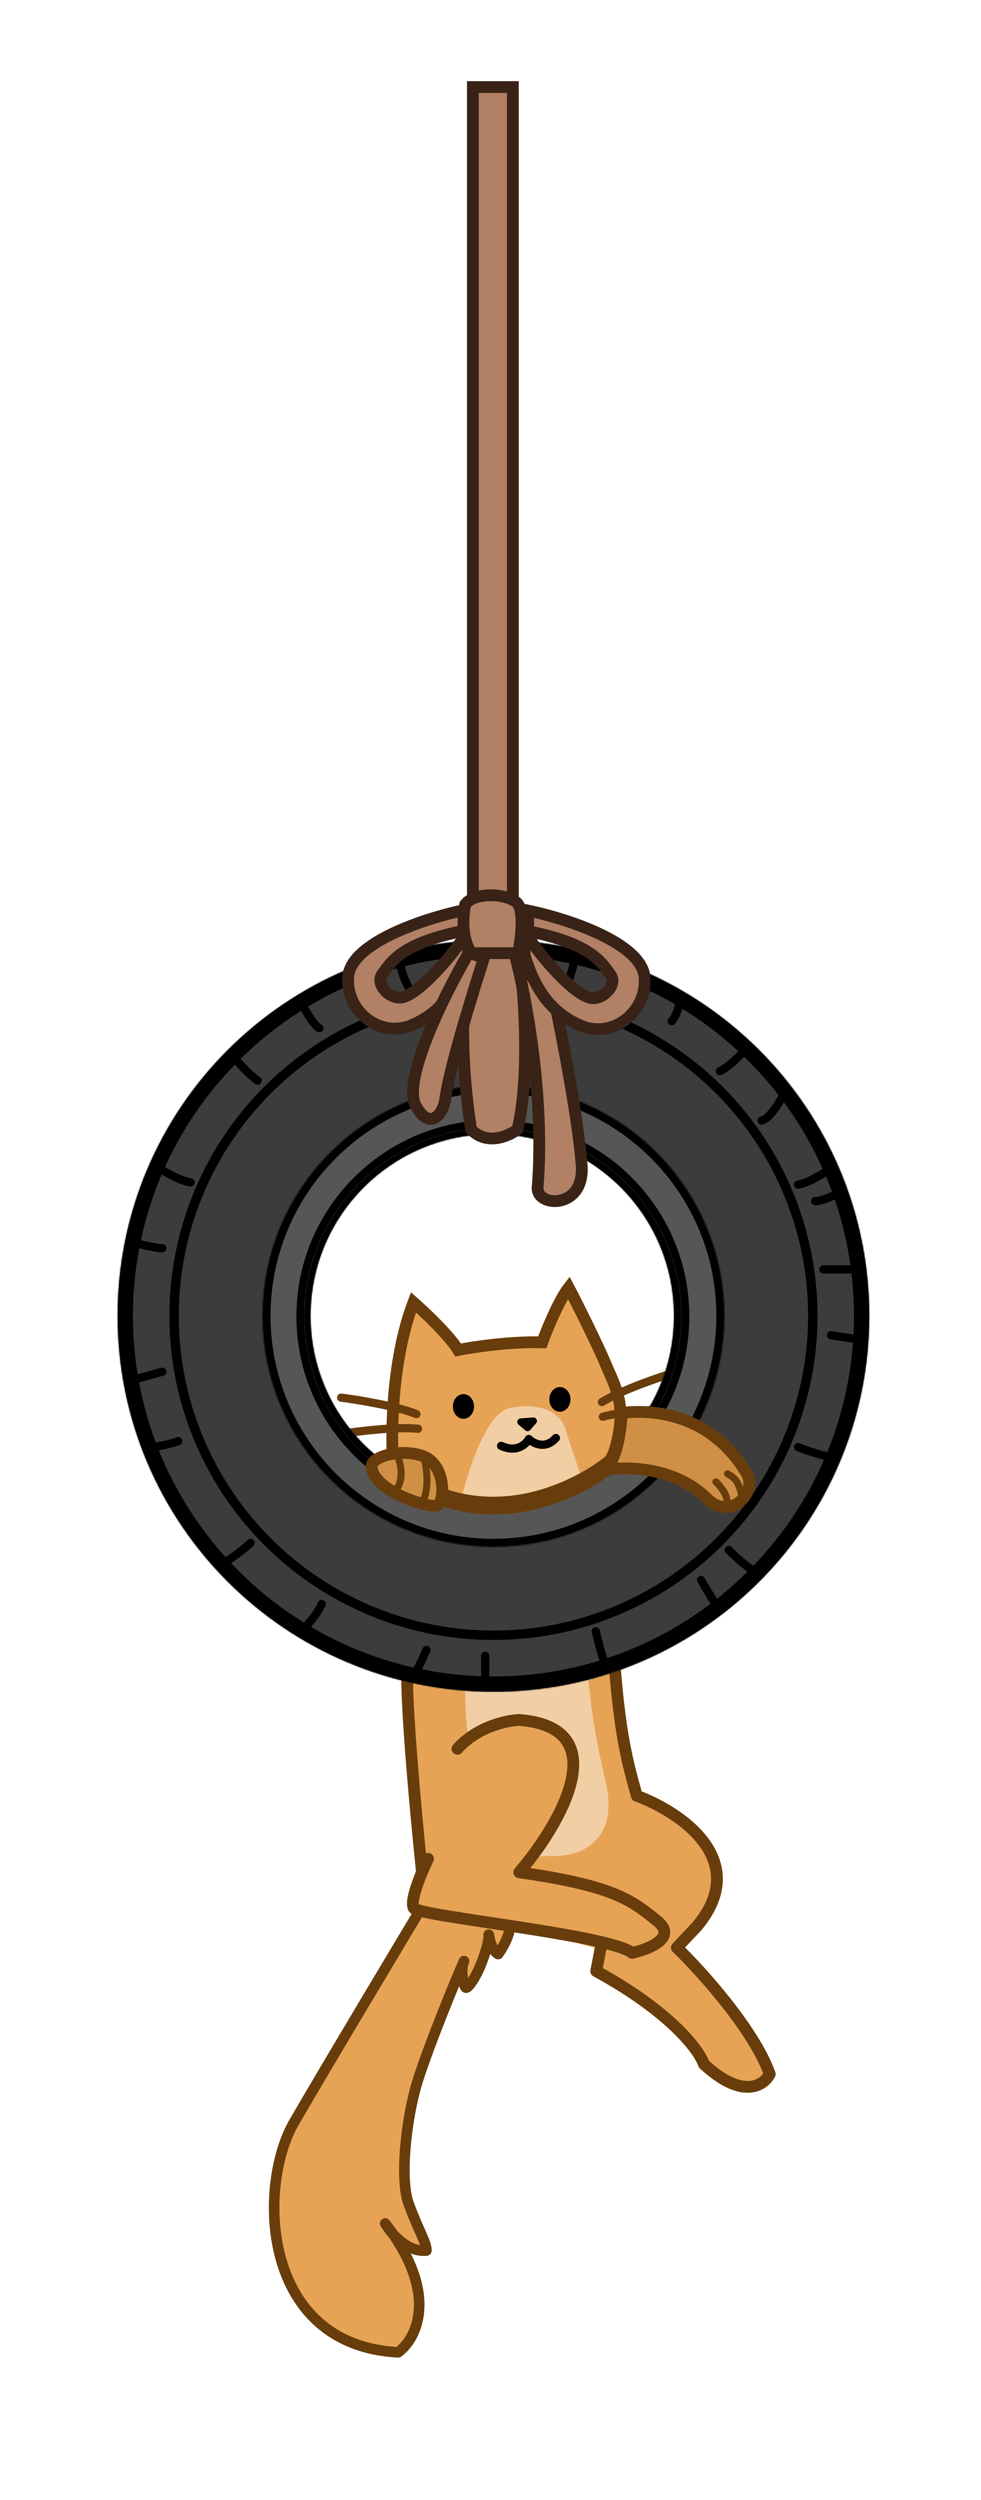 <svg width="834" height="2125" viewBox="0 0 834 2125" fill="none" xmlns="http://www.w3.org/2000/svg">
<rect width="834" height="2125" fill="white"/>
<path d="M250 1804C275.2 1760.4 342.167 1648.5 372.5 1598C390.667 1604.5 428.1 1619.9 432.5 1629.5C436.9 1639.1 428.333 1654.5 423.5 1661C418.7 1658.6 416.167 1649 415.5 1644.5C415.9 1649.3 412.667 1659.5 411 1664C406 1679 398 1690.5 396 1689.5C394.4 1688.7 390.833 1674.83 394.5 1667C389.117 1678.5 364.053 1739.93 355 1769C345.5 1799.5 339.5 1852 347.5 1873.5C355.982 1896.29 362.833 1906.83 362.5 1913C350.911 1914.13 340.637 1906.34 333.901 1898.73C371.96 1953.69 353.393 1988.57 338.5 1999.5C222 1993.5 218.5 1858.5 250 1804Z" fill="#E7A355"/>
<path d="M372.5 1598C342.167 1648.5 275.2 1760.4 250 1804C218.5 1858.5 222 1993.5 338.5 1999.5C354.167 1988 373.9 1950 327.5 1890C332.333 1898.33 346.1 1914.6 362.5 1913C362.833 1906.83 355.982 1896.29 347.5 1873.5C339.5 1852 345.5 1799.5 355 1769C364.053 1739.93 389.117 1678.5 394.5 1667C390.833 1674.83 394.4 1688.7 396 1689.5C398 1690.5 406 1679 411 1664C412.667 1659.5 415.9 1649.3 415.5 1644.5C416.167 1649 418.7 1658.6 423.5 1661C428.333 1654.5 436.9 1639.1 432.5 1629.5C428.1 1619.9 390.667 1604.5 372.5 1598Z" stroke="#683D0B" stroke-width="9" stroke-linejoin="round"/>
<path d="M541.397 1526.5C578.064 1540 639.597 1581.1 592.397 1637.5L575.397 1655.5C596.064 1675.5 640.797 1725 654.397 1763C649.397 1772.83 631.197 1784.9 598.397 1754.5C594.397 1742.67 570.497 1710.3 506.897 1675.5L511.397 1652C467.098 1640.67 375.7 1613.2 364.5 1594C353.3 1574.8 346.167 1452.17 346 1393C411.333 1361.67 514 1313.5 519 1390.5C523.776 1464.05 533.598 1513.17 541.397 1526.5Z" fill="#E7A355"/>
<path d="M541.397 1526.5C578.064 1540 639.597 1581.1 592.397 1637.5L575.397 1655.5C596.064 1675.5 640.797 1725 654.397 1763C649.397 1772.83 631.197 1784.9 598.397 1754.5C594.397 1742.67 570.497 1710.3 506.897 1675.5L511.397 1652M541.397 1526.5L511.397 1652M541.397 1526.5C533.598 1513.17 523.776 1464.05 519 1390.5C514 1313.5 411.333 1361.67 346 1393C346.167 1452.17 353.3 1574.8 364.5 1594C375.7 1613.2 467.098 1640.67 511.397 1652" stroke="#E7A355" stroke-width="10" stroke-linecap="round" stroke-linejoin="round"/>
<path d="M467.5 1577.5C405.9 1585.9 393.833 1478.67 395.5 1424L499 1398C498.5 1412.83 500.9 1456.5 514.5 1512.5C528.1 1568.5 488.833 1579.17 467.5 1577.5Z" fill="#F2CEA4"/>
<path d="M351.898 1622C347.898 1616.4 358.231 1591.67 363.898 1580L388.898 1486.5C405.698 1467.7 430.898 1462.33 441.398 1462C524.663 1468.4 476.091 1551 441.398 1591.5C521.969 1602.94 537.237 1615.37 558.557 1632.72L558.898 1633C576.098 1647 551.731 1656.83 537.398 1660C518.398 1644.5 356.898 1629 351.898 1622Z" fill="#E7A355" stroke="#E7A355" stroke-width="10" stroke-linecap="round" stroke-linejoin="round"/>
<path d="M511.396 1652L506.896 1675.5C570.496 1710.3 594.396 1742.67 598.396 1754.5C631.196 1784.9 649.397 1772.83 654.397 1763C640.797 1725 596.063 1675.5 575.396 1655.5L592.396 1637.5C639.596 1581.1 578.063 1540 541.396 1526.5C533.999 1499.5 526.499 1476 521.499 1401" stroke="#683D0B" stroke-width="10" stroke-linecap="round" stroke-linejoin="round"/>
<path d="M363.897 1580C362.387 1583.11 360.546 1587.15 358.733 1591.5M388.897 1486.5C405.697 1467.7 430.897 1462.33 441.397 1462C524.662 1468.4 476.091 1551 441.397 1591.5C522.397 1603 537.397 1615.5 558.897 1633C576.097 1647 551.73 1656.83 537.397 1660C518.397 1644.5 356.897 1629 351.897 1622C348.963 1617.89 353.741 1603.49 358.733 1591.5M358.733 1591.5C353.189 1538.17 343.081 1427.6 346.999 1412" stroke="#683D0B" stroke-width="10" stroke-linecap="round" stroke-linejoin="round"/>
<path d="M351.501 1107C332.301 1157.4 332.168 1223.33 334.501 1250C333.624 1288.16 333.843 1345.59 336.964 1402.5H521.361C515.406 1352.77 507.01 1290.89 504.501 1256C511.103 1248.91 519.454 1244 523.001 1231.5C533.501 1194.5 523.501 1180 514.501 1158.5C508.432 1144 491.668 1110 483.501 1094.5C475.101 1105.3 465.001 1130 461.001 1141C433.801 1140.2 402.001 1145 389.501 1147.5C381.901 1135.1 361.001 1115.33 351.501 1107Z" fill="#E7A355"/>
<path d="M468.501 1272C477.052 1269.43 492.698 1268.68 504.501 1256M504.501 1256C511.103 1248.91 519.454 1244 523.001 1231.5C533.501 1194.5 523.501 1180 514.501 1158.5C508.432 1144 491.668 1110 483.501 1094.5C475.101 1105.3 465.001 1130 461.001 1141C433.801 1140.2 402.001 1145 389.501 1147.5C381.901 1135.1 361.001 1115.33 351.501 1107C332.301 1157.4 332.168 1223.33 334.501 1250C333.624 1288.16 333.843 1345.59 336.964 1402.5H521.361C515.406 1352.77 507.01 1290.89 504.501 1256Z" stroke="#683D0B" stroke-width="10"/>
<path d="M433 1197C413.8 1200.6 397.667 1250.5 392 1275C443.2 1293 482 1271.17 495 1258L481.5 1217.5C475.9 1193.1 446.833 1193.67 433 1197Z" fill="#F2CEA4"/>
<ellipse cx="394" cy="1195.5" rx="9" ry="10.5" fill="black"/>
<ellipse cx="476" cy="1189.5" rx="9" ry="10.5" fill="black"/>
<path d="M426.017 1229C439.172 1235.1 447.194 1227.66 449.56 1223.17C453.532 1227.04 463.694 1232.28 472.567 1222.34" stroke="black" stroke-width="7" stroke-linecap="round" stroke-linejoin="round"/>
<path d="M446.577 1215.82C447.829 1216.89 449.705 1216.75 450.783 1215.51L455.73 1209.82C457.49 1207.8 455.915 1204.66 453.241 1204.86L442.55 1205.66C439.876 1205.87 438.79 1209.21 440.833 1210.94L446.577 1215.82Z" fill="black"/>
<path d="M290 1188C304.333 1189.83 337.2 1195.2 354 1202" stroke="#683D0B" stroke-width="7" stroke-linecap="round"/>
<path d="M355.01 1217.93C356.932 1218.13 358.652 1216.73 358.85 1214.81C359.048 1212.88 357.65 1211.16 355.727 1210.97L355.01 1217.93ZM290.539 1222.26C304.854 1220.03 337.492 1216.12 355.01 1217.93L355.727 1210.97C337.188 1209.05 303.702 1213.12 289.461 1215.34L290.539 1222.26Z" fill="#683D0B"/>
<path d="M572.402 1167C558.595 1171.26 527.134 1182.18 511.747 1191.76" stroke="#683D0B" stroke-width="7" stroke-linecap="round"/>
<path d="M513.482 1207.62C511.621 1208.15 509.688 1207.07 509.163 1205.21C508.638 1203.35 509.721 1201.41 511.582 1200.89L513.482 1207.62ZM577.741 1200.85C563.256 1201.1 530.431 1202.84 513.482 1207.62L511.582 1200.89C529.52 1195.83 563.208 1194.1 577.618 1193.85L577.741 1200.85Z" fill="#683D0B"/>
<mask id="path-20-inside-1_139_65" fill="white">
<path fill-rule="evenodd" clip-rule="evenodd" d="M419.5 1438C595.955 1438 739 1294.95 739 1118.5C739 942.045 595.955 799 419.5 799C243.045 799 100 942.045 100 1118.5C100 1294.95 243.045 1438 419.5 1438ZM418.5 1273C503.828 1273 573 1203.83 573 1118.5C573 1033.17 503.828 964 418.5 964C333.172 964 264 1033.17 264 1118.5C264 1203.83 333.172 1273 418.5 1273Z"/>
</mask>
<path fill-rule="evenodd" clip-rule="evenodd" d="M419.5 1438C595.955 1438 739 1294.95 739 1118.5C739 942.045 595.955 799 419.5 799C243.045 799 100 942.045 100 1118.5C100 1294.95 243.045 1438 419.5 1438ZM418.5 1273C503.828 1273 573 1203.83 573 1118.5C573 1033.17 503.828 964 418.5 964C333.172 964 264 1033.17 264 1118.5C264 1203.83 333.172 1273 418.5 1273Z" fill="#3C3C3C"/>
<path d="M726 1118.5C726 1287.78 588.775 1425 419.5 1425V1451C603.135 1451 752 1302.13 752 1118.5H726ZM419.5 812C588.775 812 726 949.225 726 1118.5H752C752 934.865 603.135 786 419.5 786V812ZM113 1118.5C113 949.225 250.225 812 419.5 812V786C235.865 786 87 934.865 87 1118.5H113ZM419.5 1425C250.225 1425 113 1287.78 113 1118.5H87C87 1302.13 235.865 1451 419.5 1451V1425ZM560 1118.5C560 1196.65 496.648 1260 418.5 1260V1286C511.008 1286 586 1211.01 586 1118.5H560ZM418.5 977C496.648 977 560 1040.35 560 1118.5H586C586 1025.99 511.008 951 418.5 951V977ZM277 1118.5C277 1040.35 340.352 977 418.5 977V951C325.992 951 251 1025.99 251 1118.5H277ZM418.5 1260C340.352 1260 277 1196.65 277 1118.5H251C251 1211.01 325.992 1286 418.5 1286V1260Z" fill="black" mask="url(#path-20-inside-1_139_65)"/>
<circle cx="419.5" cy="1118.5" r="271.5" stroke="black" stroke-width="8"/>
<path d="M489 814C487 822.667 482.2 840.6 479 843M552 834.5C550 840.333 544.8 853.7 540 860.5M577.5 849.5C579 852 574.5 865 571 868M631 895C627.667 898.667 619.2 906.9 612 910.5M667.5 927.5C664 935 655.1 950.5 647.5 952.5M706.5 993.5C703 995 689.5 1005 678.5 1007M713 1014C708.833 1016.33 699 1021 693 1021M731 1079C725.5 1079 711.6 1079 700 1079M706.5 1135C712.833 1136 726.6 1138.1 731 1138.5M678.5 1230C683.167 1232 695.3 1236.5 706.5 1238.5M619.5 1317.5C623.667 1321.67 633.5 1330.9 639.5 1334.5M596 1343C599.167 1348.5 606.1 1360.3 608.5 1363.5M506.5 1386.5C508.333 1394.5 512.6 1411.5 515 1415.5M412.5 1407.5V1430M362.5 1402.5C360.5 1407.33 355.8 1417.9 353 1421.5M340 819C341.167 824.833 344.9 837.8 350.5 843M257.5 854.5C260.333 860.167 267.1 872 271.5 874M199 899C203.333 904 213.4 914.9 219 918.5M138 994.5C142.5 997.5 153.6 1003.8 162 1005M117 1057C121.833 1058.33 132.8 1061 138 1061M111 1173.5L138 1166M131 1230C135.833 1229.17 146.7 1227 151.5 1225M190.5 1328.5C194.833 1325.83 205.4 1318.7 213 1311.5M256 1386.5C260.167 1382.67 269.5 1372.7 273.5 1363.5" stroke="black" stroke-width="7" stroke-linecap="round" stroke-linejoin="round"/>
<mask id="path-24-inside-2_139_65" fill="white">
<path fill-rule="evenodd" clip-rule="evenodd" d="M419.5 1315C528.024 1315 616 1227.02 616 1118.5C616 1009.98 528.024 922 419.5 922C310.976 922 223 1009.98 223 1118.5C223 1227.02 310.976 1315 419.5 1315ZM419 1279C507.366 1279 579 1207.37 579 1119C579 1030.63 507.366 959 419 959C330.634 959 259 1030.63 259 1119C259 1207.37 330.634 1279 419 1279Z"/>
</mask>
<path fill-rule="evenodd" clip-rule="evenodd" d="M419.5 1315C528.024 1315 616 1227.02 616 1118.5C616 1009.98 528.024 922 419.5 922C310.976 922 223 1009.98 223 1118.5C223 1227.02 310.976 1315 419.5 1315ZM419 1279C507.366 1279 579 1207.37 579 1119C579 1030.63 507.366 959 419 959C330.634 959 259 1030.63 259 1119C259 1207.37 330.634 1279 419 1279Z" fill="#565656"/>
<path d="M609 1118.5C609 1223.16 524.158 1308 419.5 1308V1322C531.89 1322 623 1230.89 623 1118.5H609ZM419.5 929C524.158 929 609 1013.84 609 1118.5H623C623 1006.11 531.89 915 419.5 915V929ZM230 1118.5C230 1013.84 314.842 929 419.5 929V915C307.11 915 216 1006.11 216 1118.5H230ZM419.5 1308C314.842 1308 230 1223.16 230 1118.5H216C216 1230.89 307.11 1322 419.5 1322V1308ZM572 1119C572 1203.5 503.5 1272 419 1272V1286C511.232 1286 586 1211.23 586 1119H572ZM419 966C503.5 966 572 1034.5 572 1119H586C586 1026.77 511.232 952 419 952V966ZM266 1119C266 1034.5 334.5 966 419 966V952C326.768 952 252 1026.77 252 1119H266ZM419 1272C334.5 1272 266 1203.5 266 1119H252C252 1211.23 326.768 1286 419 1286V1272Z" fill="black" mask="url(#path-24-inside-2_139_65)"/>
<path d="M521 1242.5C498 1262 431 1299.5 362.5 1267" stroke="#683D0B" stroke-width="15"/>
<path d="M634.75 1252.52C603.797 1200.14 552.5 1198 528.5 1201C528.333 1210.17 526 1235.4 516 1249C552.5 1244.96 582.975 1255.54 601.546 1274.17C620.118 1292.81 644.581 1269.15 634.75 1252.52Z" fill="#CF9046" stroke="#683D0B" stroke-width="10"/>
<path d="M358.809 1237.4C339.901 1231.09 316 1238.33 316 1246.23C316 1267.59 368.619 1283.85 372.632 1279.2C378.816 1272.05 377.716 1243.72 358.809 1237.4Z" fill="#CF9046" stroke="#683D0B" stroke-width="10"/>
<path d="M337 1235C340.03 1241.35 344.272 1256.43 337 1265.95M359.941 1236.9C362.249 1244.52 365.481 1262.81 359.941 1275" stroke="#683D0B" stroke-width="6"/>
<path d="M608.574 1259.63C611.597 1262.31 617.748 1269.36 618.169 1276.19M618.51 1252.76C621.609 1254.91 627.764 1256.17 630.607 1271.91" stroke="#683D0B" stroke-width="6" stroke-linecap="round"/>
<rect x="402" y="74" width="34" height="720" fill="#B18065" stroke="#382316" stroke-width="10"/>
<path d="M400.499 801C385.999 875 399.499 952.5 400.499 960C413.698 974 432.332 965.833 439.999 960C451.599 910.8 444.832 833.5 439.999 801H400.499Z" fill="#B18065" stroke="#382316" stroke-width="10"/>
<path d="M457 1010C463.4 933.2 447 846.333 438 812.5L472.5 856C478.667 885.333 491.7 953.3 494.5 990.5C497.3 1027.7 457 1026.5 457 1010Z" fill="#B18065" stroke="#382316" stroke-width="10"/>
<path d="M295.999 830.5C297.999 800.9 362.832 780.167 394.999 773.5V791C340.598 801.8 332.499 818 324.999 828C319.174 835.767 329.499 848 339.999 848C353.999 848 386.666 810.5 397.999 791V811.5C389.999 838.3 376.999 859.5 350.999 871C323.499 883.163 293.999 860.1 295.999 830.5Z" fill="#B18065" stroke="#382316" stroke-width="10"/>
<path d="M547.999 831C545.999 801.4 481.166 780.667 448.999 774V791.5C503.4 802.3 511.499 818.5 518.999 828.5C524.824 836.267 514.499 848.5 503.999 848.5C489.999 848.5 457.332 811 445.999 791.5V812C453.999 838.8 466.999 860 492.999 871.5C520.499 883.663 549.999 860.6 547.999 831Z" fill="#B18065" stroke="#382316" stroke-width="10"/>
<path d="M378.5 934.5C382 908 401.5 845.333 411.5 814L398.5 810C378.5 844.167 341.5 918 353.5 940C365.5 962 376.917 946.489 378.5 934.5Z" fill="#B18065" stroke="#382316" stroke-width="10"/>
<path d="M440.512 768.709C435.312 760.309 405.014 756.708 395.514 768.709C391.114 791.509 397.345 805.875 401.011 810.208H440.512C442.679 799.875 445.712 777.109 440.512 768.709Z" fill="#B18065" stroke="#382316" stroke-width="10"/>
</svg>
